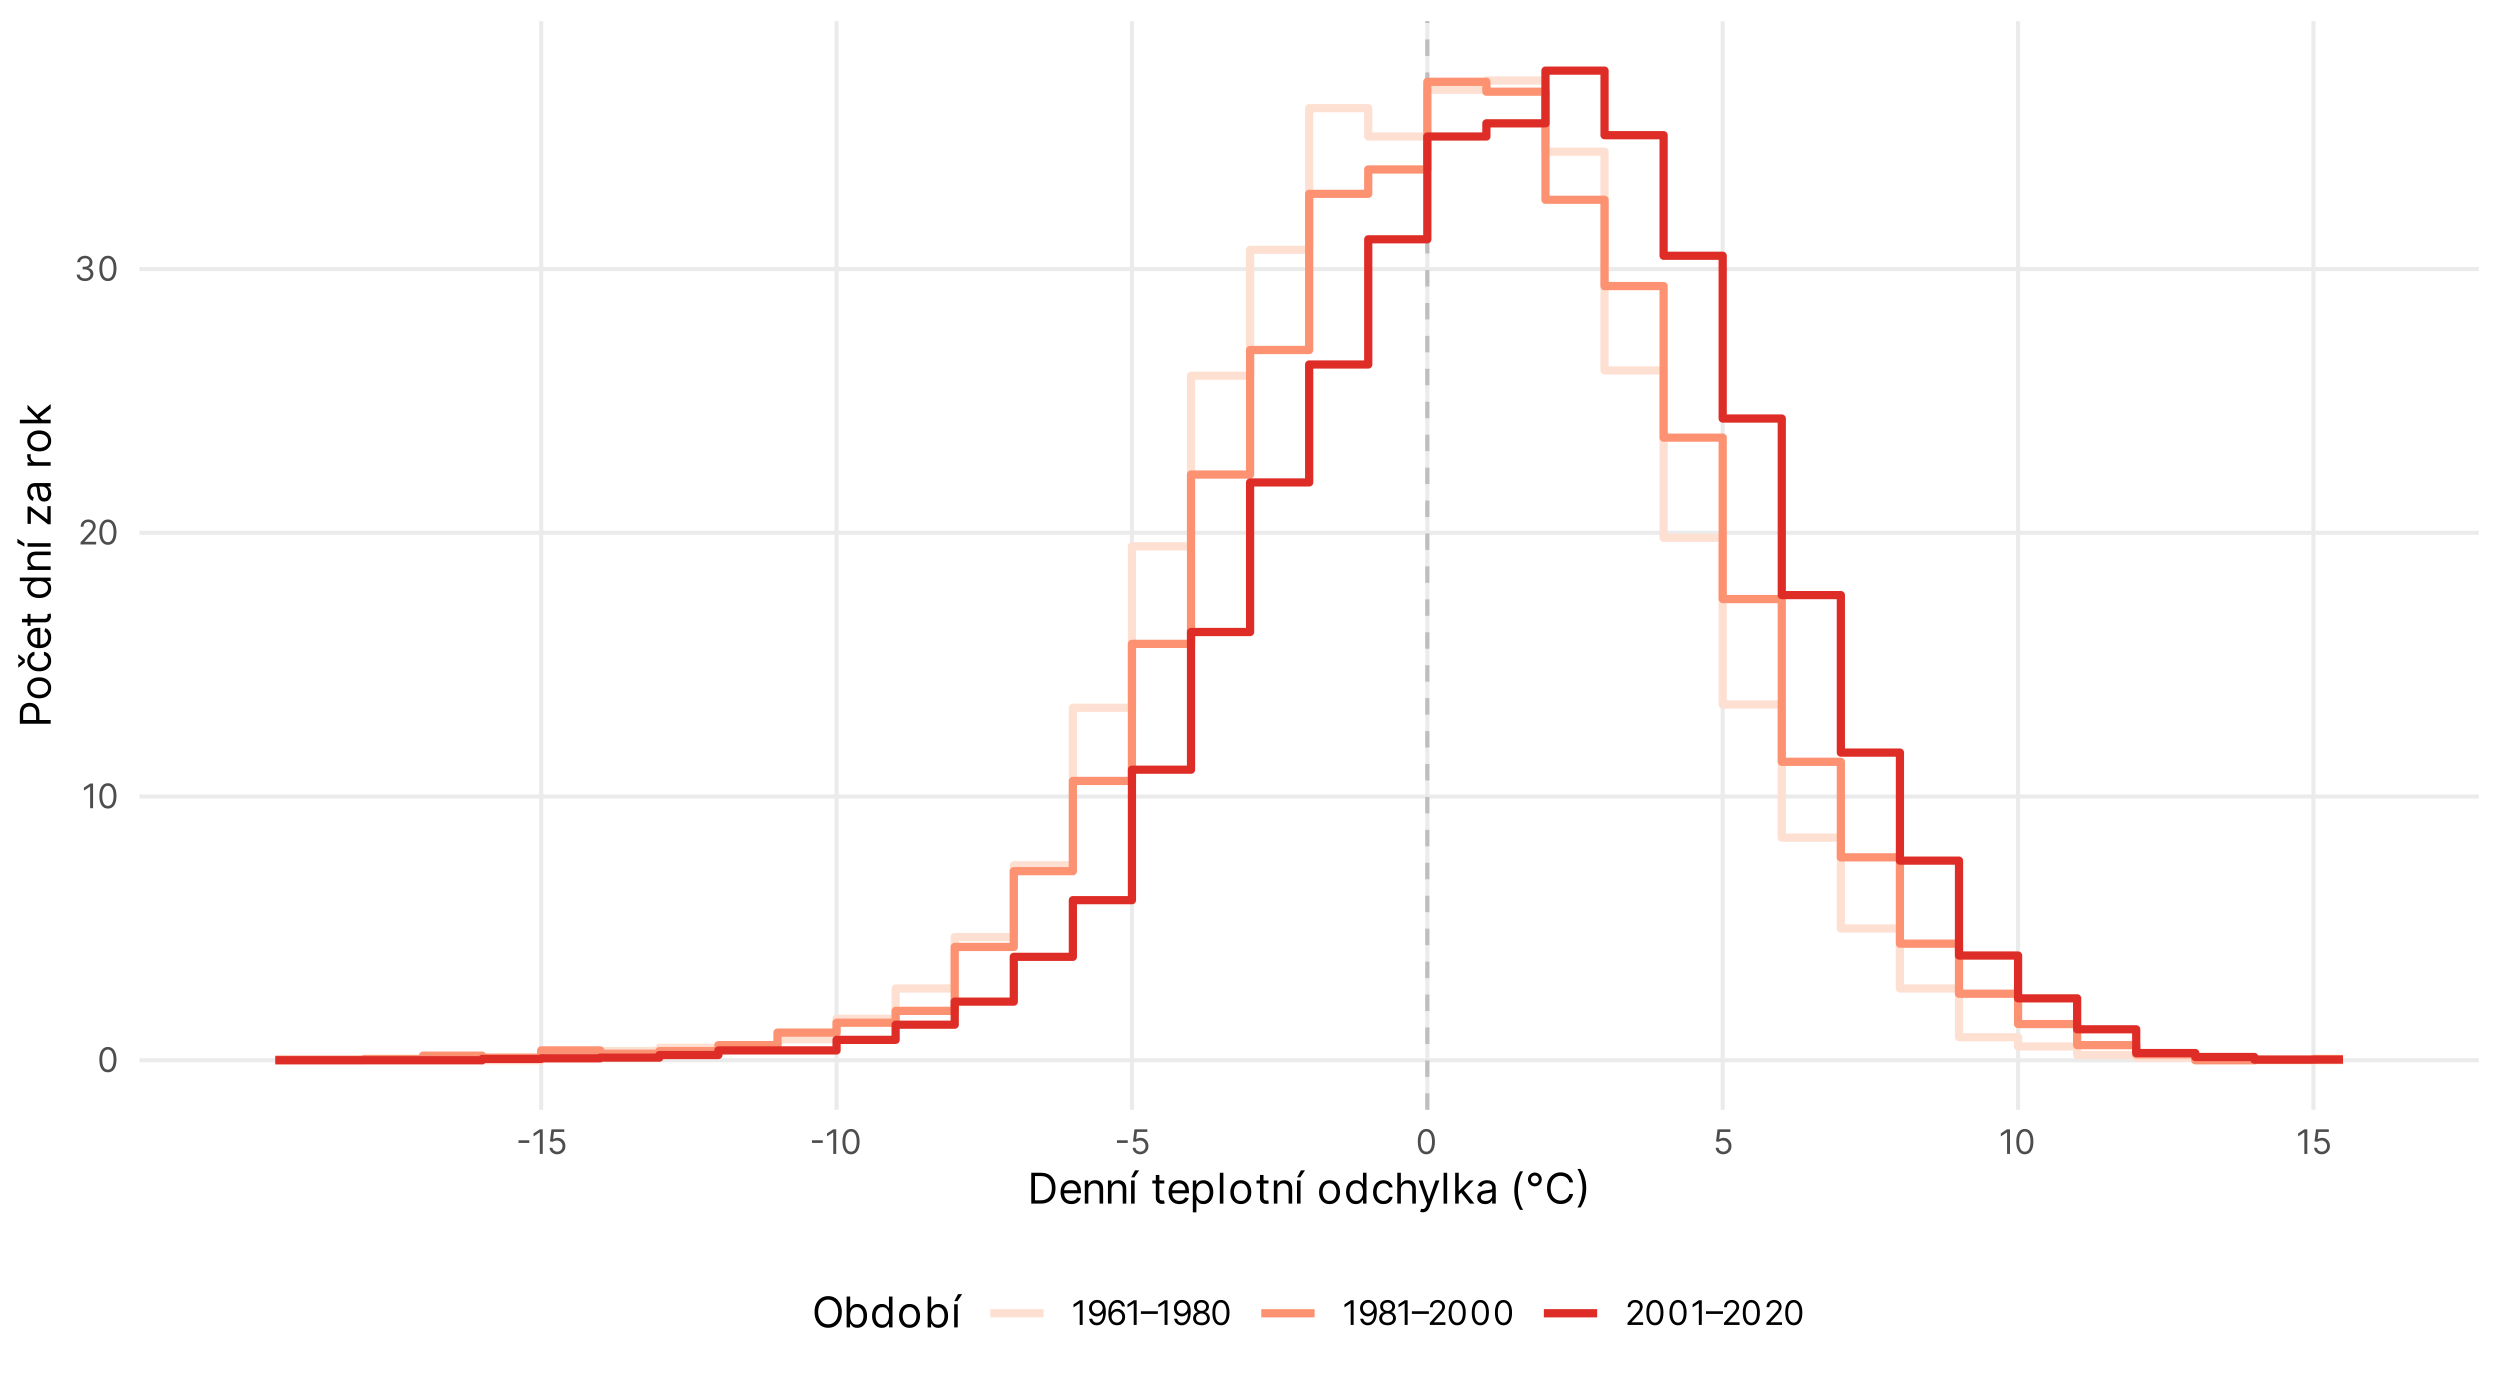<?xml version="1.0" encoding="UTF-8"?>
<svg xmlns="http://www.w3.org/2000/svg" xmlns:xlink="http://www.w3.org/1999/xlink" width="648" height="360" viewBox="0 0 648 360">
<defs>
<g>
<g id="glyph-0-0">
<path d="M 0.781 2 L 0.781 0.406 L 7.969 0.406 L 7.969 2 Z M 0.781 -0.203 L 0.781 -1.797 L 7.969 -1.797 L 7.969 -0.203 Z M 0.781 -2.406 L 0.781 -4 L 7.969 -4 L 7.969 -2.406 Z M 0.781 -4.594 L 0.781 -6.203 L 7.969 -6.203 L 7.969 -4.594 Z M 0.781 -6.797 L 0.781 -8.391 L 7.969 -8.391 L 7.969 -6.797 Z M 0.781 -6.797 "/>
</g>
<g id="glyph-0-1">
<path d="M 2.75 0.094 C 2.039 0.094 1.492 -0.191 1.109 -0.766 C 0.723 -1.336 0.531 -2.148 0.531 -3.203 C 0.531 -4.234 0.723 -5.035 1.109 -5.609 C 1.504 -6.191 2.051 -6.484 2.75 -6.484 C 3.445 -6.484 3.988 -6.191 4.375 -5.609 C 4.77 -5.035 4.969 -4.234 4.969 -3.203 C 4.969 -2.148 4.773 -1.336 4.391 -0.766 C 4.004 -0.191 3.457 0.094 2.75 0.094 Z M 2.75 -0.594 C 3.219 -0.594 3.578 -0.816 3.828 -1.266 C 4.086 -1.723 4.219 -2.367 4.219 -3.203 C 4.219 -4.035 4.086 -4.676 3.828 -5.125 C 3.566 -5.582 3.207 -5.812 2.75 -5.812 C 2.289 -5.812 1.93 -5.582 1.672 -5.125 C 1.41 -4.676 1.281 -4.035 1.281 -3.203 C 1.281 -2.367 1.406 -1.723 1.656 -1.266 C 1.914 -0.816 2.281 -0.594 2.75 -0.594 Z M 2.75 -0.594 "/>
</g>
<g id="glyph-0-2">
<path d="M 2.906 -6.391 L 2.906 0 L 2.141 0 L 2.141 -5.578 L 2.094 -5.578 L 0.531 -4.547 L 0.531 -5.328 L 2.141 -6.391 Z M 2.906 -6.391 "/>
</g>
<g id="glyph-0-3">
<path d="M 0.656 0 L 0.656 -0.562 L 2.781 -2.875 C 3.02 -3.145 3.219 -3.379 3.375 -3.578 C 3.539 -3.785 3.66 -3.977 3.734 -4.156 C 3.816 -4.332 3.859 -4.52 3.859 -4.719 C 3.859 -5.051 3.738 -5.316 3.5 -5.516 C 3.27 -5.711 2.984 -5.812 2.641 -5.812 C 2.266 -5.812 1.969 -5.695 1.75 -5.469 C 1.531 -5.25 1.422 -4.957 1.422 -4.594 L 0.688 -4.594 C 0.688 -4.969 0.77 -5.297 0.938 -5.578 C 1.113 -5.867 1.352 -6.094 1.656 -6.25 C 1.957 -6.406 2.289 -6.484 2.656 -6.484 C 3.031 -6.484 3.363 -6.406 3.656 -6.25 C 3.945 -6.094 4.176 -5.879 4.344 -5.609 C 4.508 -5.336 4.594 -5.039 4.594 -4.719 C 4.594 -4.477 4.547 -4.242 4.453 -4.016 C 4.367 -3.797 4.223 -3.547 4.016 -3.266 C 3.816 -2.992 3.531 -2.664 3.156 -2.281 L 1.719 -0.734 L 1.719 -0.688 L 4.703 -0.688 L 4.703 0 Z M 0.656 0 "/>
</g>
<g id="glyph-0-4">
<path d="M 2.828 0.094 C 2.41 0.094 2.039 0.02 1.719 -0.125 C 1.395 -0.27 1.141 -0.469 0.953 -0.719 C 0.766 -0.969 0.664 -1.258 0.656 -1.594 L 1.438 -1.594 C 1.457 -1.289 1.598 -1.047 1.859 -0.859 C 2.117 -0.68 2.438 -0.594 2.812 -0.594 C 3.219 -0.594 3.551 -0.695 3.812 -0.906 C 4.082 -1.125 4.219 -1.398 4.219 -1.734 C 4.219 -2.086 4.086 -2.375 3.828 -2.594 C 3.566 -2.82 3.195 -2.938 2.719 -2.938 L 2.203 -2.938 L 2.203 -3.625 L 2.719 -3.625 C 3.094 -3.625 3.398 -3.723 3.641 -3.922 C 3.879 -4.129 4 -4.398 4 -4.734 C 4 -5.055 3.895 -5.316 3.688 -5.516 C 3.477 -5.711 3.195 -5.812 2.844 -5.812 C 2.613 -5.812 2.398 -5.77 2.203 -5.688 C 2.016 -5.602 1.859 -5.484 1.734 -5.328 C 1.609 -5.18 1.539 -5.004 1.531 -4.797 L 0.781 -4.797 C 0.801 -5.129 0.906 -5.422 1.094 -5.672 C 1.281 -5.93 1.523 -6.129 1.828 -6.266 C 2.141 -6.41 2.477 -6.484 2.844 -6.484 C 3.238 -6.484 3.578 -6.398 3.859 -6.234 C 4.148 -6.078 4.367 -5.867 4.516 -5.609 C 4.672 -5.348 4.75 -5.07 4.75 -4.781 C 4.75 -4.414 4.656 -4.102 4.469 -3.844 C 4.281 -3.594 4.023 -3.422 3.703 -3.328 L 3.703 -3.281 C 4.109 -3.207 4.422 -3.031 4.641 -2.75 C 4.867 -2.477 4.984 -2.141 4.984 -1.734 C 4.984 -1.391 4.891 -1.078 4.703 -0.797 C 4.516 -0.523 4.258 -0.305 3.938 -0.141 C 3.613 0.016 3.242 0.094 2.828 0.094 Z M 2.828 0.094 "/>
</g>
<g id="glyph-0-5">
<path d="M 3.422 -3.547 L 3.422 -2.859 L 0.625 -2.859 L 0.625 -3.547 Z M 3.422 -3.547 "/>
</g>
<g id="glyph-0-6">
<path d="M 2.656 0.094 C 2.289 0.094 1.961 0.02 1.672 -0.125 C 1.379 -0.27 1.145 -0.469 0.969 -0.719 C 0.789 -0.977 0.691 -1.27 0.672 -1.594 L 1.422 -1.594 C 1.453 -1.312 1.582 -1.07 1.812 -0.875 C 2.051 -0.688 2.332 -0.594 2.656 -0.594 C 2.926 -0.594 3.16 -0.656 3.359 -0.781 C 3.566 -0.906 3.727 -1.07 3.844 -1.281 C 3.969 -1.5 4.031 -1.75 4.031 -2.031 C 4.031 -2.301 3.969 -2.547 3.844 -2.766 C 3.719 -2.992 3.547 -3.172 3.328 -3.297 C 3.117 -3.422 2.879 -3.484 2.609 -3.484 C 2.41 -3.484 2.207 -3.453 2 -3.391 C 1.801 -3.336 1.633 -3.258 1.5 -3.156 L 0.781 -3.25 L 1.156 -6.391 L 4.484 -6.391 L 4.484 -5.703 L 1.812 -5.703 L 1.594 -3.828 L 1.625 -3.828 C 1.758 -3.93 1.926 -4.016 2.125 -4.078 C 2.32 -4.148 2.523 -4.188 2.734 -4.188 C 3.129 -4.188 3.477 -4.094 3.781 -3.906 C 4.094 -3.719 4.336 -3.461 4.516 -3.141 C 4.691 -2.816 4.781 -2.445 4.781 -2.031 C 4.781 -1.625 4.688 -1.258 4.5 -0.938 C 4.32 -0.625 4.07 -0.375 3.75 -0.188 C 3.426 0 3.062 0.094 2.656 0.094 Z M 2.656 0.094 "/>
</g>
<g id="glyph-0-7">
<path d="M 2.703 -6.484 C 2.961 -6.484 3.223 -6.43 3.484 -6.328 C 3.742 -6.234 3.984 -6.07 4.203 -5.844 C 4.422 -5.625 4.594 -5.316 4.719 -4.922 C 4.852 -4.535 4.922 -4.051 4.922 -3.469 C 4.922 -2.32 4.711 -1.441 4.297 -0.828 C 3.879 -0.211 3.312 0.094 2.594 0.094 C 2.062 0.094 1.613 -0.062 1.25 -0.375 C 0.895 -0.695 0.68 -1.109 0.609 -1.609 L 1.375 -1.609 C 1.445 -1.316 1.582 -1.07 1.781 -0.875 C 1.988 -0.688 2.258 -0.594 2.594 -0.594 C 3.094 -0.594 3.484 -0.805 3.766 -1.234 C 4.055 -1.672 4.203 -2.285 4.203 -3.078 L 4.156 -3.078 C 3.977 -2.816 3.754 -2.609 3.484 -2.453 C 3.211 -2.297 2.91 -2.219 2.578 -2.219 C 2.211 -2.219 1.875 -2.305 1.562 -2.484 C 1.258 -2.672 1.016 -2.926 0.828 -3.25 C 0.648 -3.57 0.562 -3.938 0.562 -4.344 C 0.562 -4.738 0.648 -5.098 0.828 -5.422 C 1.004 -5.742 1.25 -6.004 1.562 -6.203 C 1.883 -6.398 2.266 -6.492 2.703 -6.484 Z M 2.703 -5.797 C 2.441 -5.797 2.203 -5.727 1.984 -5.594 C 1.773 -5.469 1.609 -5.297 1.484 -5.078 C 1.367 -4.859 1.312 -4.613 1.312 -4.344 C 1.312 -4.082 1.367 -3.844 1.484 -3.625 C 1.609 -3.406 1.77 -3.227 1.969 -3.094 C 2.176 -2.969 2.41 -2.906 2.672 -2.906 C 2.93 -2.906 3.164 -2.973 3.375 -3.109 C 3.594 -3.242 3.766 -3.422 3.891 -3.641 C 4.023 -3.867 4.094 -4.109 4.094 -4.359 C 4.094 -4.609 4.031 -4.844 3.906 -5.062 C 3.789 -5.281 3.625 -5.457 3.406 -5.594 C 3.195 -5.727 2.961 -5.797 2.703 -5.797 Z M 2.703 -5.797 "/>
</g>
<g id="glyph-0-8">
<path d="M 2.781 0.094 C 2.52 0.082 2.258 0.031 2 -0.062 C 1.738 -0.156 1.5 -0.316 1.281 -0.547 C 1.062 -0.773 0.883 -1.082 0.75 -1.469 C 0.625 -1.863 0.562 -2.359 0.562 -2.953 C 0.562 -4.078 0.77 -4.945 1.188 -5.562 C 1.602 -6.176 2.172 -6.484 2.891 -6.484 C 3.242 -6.484 3.562 -6.41 3.844 -6.266 C 4.125 -6.129 4.352 -5.93 4.531 -5.672 C 4.707 -5.422 4.82 -5.129 4.875 -4.797 L 4.109 -4.797 C 4.035 -5.086 3.895 -5.328 3.688 -5.516 C 3.488 -5.703 3.223 -5.797 2.891 -5.797 C 2.391 -5.797 2 -5.578 1.719 -5.141 C 1.438 -4.711 1.289 -4.113 1.281 -3.344 L 1.344 -3.344 C 1.508 -3.602 1.727 -3.805 2 -3.953 C 2.281 -4.109 2.582 -4.188 2.906 -4.188 C 3.281 -4.188 3.617 -4.094 3.922 -3.906 C 4.223 -3.727 4.461 -3.477 4.641 -3.156 C 4.828 -2.844 4.922 -2.477 4.922 -2.062 C 4.922 -1.664 4.832 -1.301 4.656 -0.969 C 4.477 -0.645 4.227 -0.383 3.906 -0.188 C 3.594 0 3.219 0.094 2.781 0.094 Z M 2.781 -0.594 C 3.051 -0.594 3.289 -0.66 3.5 -0.797 C 3.707 -0.93 3.867 -1.109 3.984 -1.328 C 4.109 -1.547 4.172 -1.789 4.172 -2.062 C 4.172 -2.32 4.113 -2.562 4 -2.781 C 3.883 -3 3.723 -3.172 3.516 -3.297 C 3.305 -3.43 3.07 -3.5 2.812 -3.5 C 2.551 -3.5 2.312 -3.43 2.094 -3.297 C 1.883 -3.16 1.719 -2.984 1.594 -2.766 C 1.469 -2.547 1.406 -2.305 1.406 -2.047 C 1.406 -1.797 1.461 -1.555 1.578 -1.328 C 1.703 -1.109 1.867 -0.93 2.078 -0.797 C 2.285 -0.66 2.52 -0.594 2.781 -0.594 Z M 2.781 -0.594 "/>
</g>
<g id="glyph-0-9">
<path d="M 4.406 -3.547 L 4.406 -2.859 L 0 -2.859 L 0 -3.547 Z M 4.406 -3.547 "/>
</g>
<g id="glyph-0-10">
<path d="M 2.719 0.094 C 2.281 0.094 1.895 0.016 1.562 -0.141 C 1.238 -0.297 0.984 -0.508 0.797 -0.781 C 0.617 -1.051 0.531 -1.359 0.531 -1.703 C 0.531 -1.973 0.582 -2.223 0.688 -2.453 C 0.801 -2.68 0.953 -2.875 1.141 -3.031 C 1.328 -3.188 1.539 -3.285 1.781 -3.328 L 1.781 -3.359 C 1.469 -3.441 1.219 -3.613 1.031 -3.875 C 0.852 -4.145 0.77 -4.445 0.781 -4.781 C 0.77 -5.102 0.848 -5.395 1.016 -5.656 C 1.18 -5.914 1.41 -6.117 1.703 -6.266 C 2.004 -6.41 2.344 -6.484 2.719 -6.484 C 3.082 -6.484 3.41 -6.41 3.703 -6.266 C 3.992 -6.117 4.223 -5.914 4.391 -5.656 C 4.555 -5.395 4.645 -5.102 4.656 -4.781 C 4.645 -4.445 4.547 -4.145 4.359 -3.875 C 4.18 -3.613 3.945 -3.441 3.656 -3.359 L 3.656 -3.328 C 3.883 -3.285 4.086 -3.188 4.266 -3.031 C 4.453 -2.875 4.598 -2.68 4.703 -2.453 C 4.816 -2.223 4.879 -1.973 4.891 -1.703 C 4.879 -1.359 4.781 -1.051 4.594 -0.781 C 4.414 -0.508 4.164 -0.297 3.844 -0.141 C 3.52 0.016 3.145 0.094 2.719 0.094 Z M 2.719 -0.594 C 3.145 -0.594 3.484 -0.695 3.734 -0.906 C 3.992 -1.113 4.125 -1.391 4.125 -1.734 C 4.125 -1.973 4.062 -2.188 3.938 -2.375 C 3.812 -2.562 3.645 -2.707 3.438 -2.812 C 3.227 -2.914 2.988 -2.969 2.719 -2.969 C 2.438 -2.969 2.188 -2.914 1.969 -2.812 C 1.758 -2.707 1.594 -2.562 1.469 -2.375 C 1.352 -2.188 1.297 -1.973 1.297 -1.734 C 1.297 -1.391 1.422 -1.113 1.672 -0.906 C 1.922 -0.695 2.27 -0.594 2.719 -0.594 Z M 2.719 -3.641 C 3.062 -3.641 3.344 -3.738 3.562 -3.938 C 3.781 -4.133 3.895 -4.398 3.906 -4.734 C 3.895 -5.055 3.781 -5.316 3.562 -5.516 C 3.352 -5.711 3.07 -5.812 2.719 -5.812 C 2.352 -5.812 2.062 -5.711 1.844 -5.516 C 1.625 -5.316 1.52 -5.055 1.531 -4.734 C 1.52 -4.398 1.625 -4.133 1.844 -3.938 C 2.07 -3.738 2.363 -3.641 2.719 -3.641 Z M 2.719 -3.641 "/>
</g>
<g id="glyph-1-0">
<path d="M 0.969 2.5 L 0.969 0.5 L 9.969 0.5 L 9.969 2.5 Z M 0.969 -0.25 L 0.969 -2.25 L 9.969 -2.25 L 9.969 -0.25 Z M 0.969 -3 L 0.969 -5 L 9.969 -5 L 9.969 -3 Z M 0.969 -5.75 L 0.969 -7.75 L 9.969 -7.75 L 9.969 -5.75 Z M 0.969 -8.5 L 0.969 -10.5 L 9.969 -10.5 L 9.969 -8.5 Z M 0.969 -8.5 "/>
</g>
<g id="glyph-1-1">
<path d="M 3.438 0 L 0.969 0 L 0.969 -8 L 3.547 -8 C 4.328 -8 4.992 -7.836 5.547 -7.516 C 6.098 -7.203 6.52 -6.75 6.812 -6.156 C 7.102 -5.562 7.25 -4.848 7.25 -4.016 C 7.25 -3.18 7.098 -2.461 6.797 -1.859 C 6.504 -1.266 6.07 -0.805 5.5 -0.484 C 4.938 -0.16 4.25 0 3.438 0 Z M 1.938 -0.859 L 3.375 -0.859 C 4.363 -0.859 5.098 -1.141 5.578 -1.703 C 6.066 -2.266 6.312 -3.035 6.312 -4.016 C 6.312 -4.984 6.07 -5.742 5.594 -6.297 C 5.125 -6.859 4.422 -7.141 3.484 -7.141 L 1.938 -7.141 Z M 1.938 -0.859 "/>
</g>
<g id="glyph-1-2">
<path d="M 3.359 0.125 C 2.785 0.125 2.285 0 1.859 -0.25 C 1.441 -0.508 1.117 -0.867 0.891 -1.328 C 0.672 -1.797 0.562 -2.336 0.562 -2.953 C 0.562 -3.566 0.672 -4.109 0.891 -4.578 C 1.117 -5.047 1.438 -5.41 1.844 -5.672 C 2.25 -5.941 2.723 -6.078 3.266 -6.078 C 3.578 -6.078 3.883 -6.023 4.188 -5.922 C 4.5 -5.816 4.781 -5.645 5.031 -5.406 C 5.281 -5.176 5.477 -4.867 5.625 -4.484 C 5.77 -4.109 5.844 -3.641 5.844 -3.078 L 5.844 -2.688 L 1.484 -2.688 C 1.504 -2.051 1.688 -1.562 2.031 -1.219 C 2.375 -0.875 2.816 -0.703 3.359 -0.703 C 3.723 -0.703 4.035 -0.781 4.297 -0.938 C 4.555 -1.094 4.742 -1.328 4.859 -1.641 L 5.75 -1.391 C 5.613 -0.941 5.332 -0.578 4.906 -0.297 C 4.488 -0.016 3.973 0.125 3.359 0.125 Z M 1.484 -3.484 L 4.906 -3.484 C 4.906 -3.992 4.754 -4.414 4.453 -4.75 C 4.16 -5.082 3.766 -5.25 3.266 -5.25 C 2.91 -5.25 2.602 -5.164 2.344 -5 C 2.094 -4.844 1.891 -4.629 1.734 -4.359 C 1.586 -4.086 1.504 -3.797 1.484 -3.484 Z M 1.484 -3.484 "/>
</g>
<g id="glyph-1-3">
<path d="M 1.766 -3.609 L 1.766 0 L 0.844 0 L 0.844 -6 L 1.734 -6 L 1.734 -5.062 L 1.812 -5.062 C 1.957 -5.363 2.172 -5.609 2.453 -5.797 C 2.742 -5.984 3.113 -6.078 3.562 -6.078 C 4.164 -6.078 4.656 -5.891 5.031 -5.516 C 5.406 -5.148 5.594 -4.582 5.594 -3.812 L 5.594 0 L 4.672 0 L 4.672 -3.75 C 4.672 -4.219 4.547 -4.582 4.297 -4.844 C 4.055 -5.113 3.723 -5.25 3.297 -5.25 C 2.859 -5.25 2.492 -5.102 2.203 -4.812 C 1.91 -4.531 1.766 -4.129 1.766 -3.609 Z M 1.766 -3.609 "/>
</g>
<g id="glyph-1-4">
<path d="M 0.844 0 L 0.844 -6 L 1.766 -6 L 1.766 0 Z M 0.891 -6.812 L 1.844 -8.625 L 2.922 -8.625 L 1.703 -6.812 Z M 0.891 -6.812 "/>
</g>
<g id="glyph-1-5">
</g>
<g id="glyph-1-6">
<path d="M 3.453 -6 L 3.453 -5.219 L 2.172 -5.219 L 2.172 -1.719 C 2.172 -1.457 2.207 -1.258 2.281 -1.125 C 2.363 -1 2.461 -0.914 2.578 -0.875 C 2.703 -0.832 2.832 -0.812 2.969 -0.812 C 3.07 -0.812 3.156 -0.816 3.219 -0.828 C 3.281 -0.836 3.332 -0.848 3.375 -0.859 L 3.562 -0.031 C 3.5 -0.008 3.41 0.008 3.297 0.031 C 3.191 0.062 3.051 0.078 2.875 0.078 C 2.613 0.078 2.359 0.02 2.109 -0.094 C 1.859 -0.207 1.648 -0.379 1.484 -0.609 C 1.328 -0.836 1.25 -1.125 1.25 -1.469 L 1.25 -5.219 L 0.344 -5.219 L 0.344 -6 L 1.25 -6 L 1.25 -7.438 L 2.172 -7.438 L 2.172 -6 Z M 3.453 -6 "/>
</g>
<g id="glyph-1-7">
<path d="M 0.844 2.25 L 0.844 -6 L 1.734 -6 L 1.734 -5.047 L 1.844 -5.047 C 1.914 -5.148 2.008 -5.281 2.125 -5.438 C 2.25 -5.602 2.426 -5.75 2.656 -5.875 C 2.883 -6.008 3.191 -6.078 3.578 -6.078 C 4.086 -6.078 4.535 -5.953 4.922 -5.703 C 5.305 -5.453 5.602 -5.094 5.812 -4.625 C 6.031 -4.164 6.141 -3.617 6.141 -2.984 C 6.141 -2.348 6.031 -1.797 5.812 -1.328 C 5.602 -0.867 5.305 -0.508 4.922 -0.25 C 4.535 0 4.094 0.125 3.594 0.125 C 3.207 0.125 2.898 0.062 2.672 -0.062 C 2.441 -0.195 2.266 -0.348 2.141 -0.516 C 2.016 -0.68 1.914 -0.816 1.844 -0.922 L 1.766 -0.922 L 1.766 2.25 Z M 1.75 -3 C 1.75 -2.32 1.895 -1.77 2.188 -1.344 C 2.488 -0.914 2.914 -0.703 3.469 -0.703 C 3.852 -0.703 4.176 -0.801 4.438 -1 C 4.695 -1.207 4.891 -1.484 5.016 -1.828 C 5.148 -2.18 5.219 -2.57 5.219 -3 C 5.219 -3.426 5.148 -3.805 5.016 -4.141 C 4.891 -4.484 4.695 -4.754 4.438 -4.953 C 4.188 -5.148 3.863 -5.25 3.469 -5.25 C 2.906 -5.25 2.477 -5.039 2.188 -4.625 C 1.895 -4.219 1.75 -3.676 1.75 -3 Z M 1.75 -3 "/>
</g>
<g id="glyph-1-8">
<path d="M 1.766 -8 L 1.766 0 L 0.844 0 L 0.844 -8 Z M 1.766 -8 "/>
</g>
<g id="glyph-1-9">
<path d="M 3.281 0.125 C 2.738 0.125 2.266 -0.004 1.859 -0.266 C 1.453 -0.523 1.133 -0.883 0.906 -1.344 C 0.676 -1.812 0.562 -2.352 0.562 -2.969 C 0.562 -3.594 0.676 -4.141 0.906 -4.609 C 1.133 -5.078 1.453 -5.438 1.859 -5.688 C 2.266 -5.945 2.738 -6.078 3.281 -6.078 C 3.82 -6.078 4.297 -5.945 4.703 -5.688 C 5.109 -5.438 5.426 -5.078 5.656 -4.609 C 5.883 -4.141 6 -3.594 6 -2.969 C 6 -2.352 5.883 -1.812 5.656 -1.344 C 5.426 -0.883 5.109 -0.523 4.703 -0.266 C 4.297 -0.004 3.82 0.125 3.281 0.125 Z M 3.281 -0.703 C 3.695 -0.703 4.035 -0.805 4.297 -1.016 C 4.566 -1.234 4.766 -1.516 4.891 -1.859 C 5.016 -2.203 5.078 -2.57 5.078 -2.969 C 5.078 -3.375 5.016 -3.75 4.891 -4.094 C 4.766 -4.438 4.566 -4.711 4.297 -4.922 C 4.035 -5.141 3.695 -5.25 3.281 -5.25 C 2.875 -5.25 2.535 -5.141 2.266 -4.922 C 2.004 -4.711 1.805 -4.438 1.672 -4.094 C 1.547 -3.75 1.484 -3.375 1.484 -2.969 C 1.484 -2.57 1.547 -2.203 1.672 -1.859 C 1.805 -1.516 2.004 -1.234 2.266 -1.016 C 2.535 -0.805 2.875 -0.703 3.281 -0.703 Z M 3.281 -0.703 "/>
</g>
<g id="glyph-1-10">
<path d="M 3.109 0.125 C 2.609 0.125 2.164 0 1.781 -0.25 C 1.406 -0.508 1.109 -0.867 0.891 -1.328 C 0.672 -1.797 0.562 -2.348 0.562 -2.984 C 0.562 -3.617 0.672 -4.164 0.891 -4.625 C 1.109 -5.094 1.41 -5.453 1.797 -5.703 C 2.18 -5.953 2.625 -6.078 3.125 -6.078 C 3.52 -6.078 3.828 -6.008 4.047 -5.875 C 4.273 -5.75 4.453 -5.602 4.578 -5.438 C 4.703 -5.281 4.797 -5.148 4.859 -5.047 L 4.938 -5.047 L 4.938 -8 L 5.859 -8 L 5.859 0 L 4.969 0 L 4.969 -0.922 L 4.859 -0.922 C 4.797 -0.816 4.703 -0.68 4.578 -0.516 C 4.453 -0.348 4.27 -0.195 4.031 -0.062 C 3.801 0.062 3.492 0.125 3.109 0.125 Z M 3.234 -0.703 C 3.785 -0.703 4.207 -0.914 4.5 -1.344 C 4.801 -1.77 4.953 -2.32 4.953 -3 C 4.953 -3.676 4.805 -4.219 4.516 -4.625 C 4.223 -5.039 3.797 -5.25 3.234 -5.25 C 2.848 -5.25 2.523 -5.148 2.266 -4.953 C 2.004 -4.754 1.805 -4.484 1.672 -4.141 C 1.547 -3.805 1.484 -3.426 1.484 -3 C 1.484 -2.57 1.547 -2.18 1.672 -1.828 C 1.805 -1.484 2.004 -1.207 2.266 -1 C 2.523 -0.801 2.848 -0.703 3.234 -0.703 Z M 3.234 -0.703 "/>
</g>
<g id="glyph-1-11">
<path d="M 3.281 0.125 C 2.719 0.125 2.234 -0.004 1.828 -0.266 C 1.422 -0.535 1.109 -0.906 0.891 -1.375 C 0.672 -1.844 0.562 -2.375 0.562 -2.969 C 0.562 -3.582 0.672 -4.117 0.891 -4.578 C 1.117 -5.047 1.438 -5.41 1.844 -5.672 C 2.25 -5.941 2.723 -6.078 3.266 -6.078 C 3.691 -6.078 4.07 -6 4.406 -5.844 C 4.75 -5.688 5.023 -5.469 5.234 -5.188 C 5.453 -4.906 5.586 -4.578 5.641 -4.203 L 4.719 -4.203 C 4.645 -4.473 4.488 -4.711 4.25 -4.922 C 4.008 -5.141 3.688 -5.25 3.281 -5.25 C 2.738 -5.25 2.301 -5.039 1.969 -4.625 C 1.645 -4.219 1.484 -3.676 1.484 -3 C 1.484 -2.301 1.645 -1.742 1.969 -1.328 C 2.301 -0.91 2.738 -0.703 3.281 -0.703 C 3.645 -0.703 3.953 -0.797 4.203 -0.984 C 4.461 -1.172 4.633 -1.426 4.719 -1.75 L 5.641 -1.75 C 5.586 -1.395 5.457 -1.078 5.25 -0.797 C 5.051 -0.516 4.785 -0.289 4.453 -0.125 C 4.117 0.039 3.727 0.125 3.281 0.125 Z M 3.281 0.125 "/>
</g>
<g id="glyph-1-12">
<path d="M 1.766 -3.609 L 1.766 0 L 0.844 0 L 0.844 -8 L 1.766 -8 L 1.766 -5.062 L 1.844 -5.062 C 1.988 -5.375 2.203 -5.617 2.484 -5.797 C 2.766 -5.984 3.141 -6.078 3.609 -6.078 C 4.223 -6.078 4.719 -5.891 5.094 -5.516 C 5.469 -5.148 5.656 -4.582 5.656 -3.812 L 5.656 0 L 4.734 0 L 4.734 -3.75 C 4.734 -4.227 4.609 -4.598 4.359 -4.859 C 4.117 -5.117 3.781 -5.25 3.344 -5.25 C 2.883 -5.25 2.504 -5.102 2.203 -4.812 C 1.91 -4.531 1.766 -4.129 1.766 -3.609 Z M 1.766 -3.609 "/>
</g>
<g id="glyph-1-13">
<path d="M 1.438 2.25 C 1.281 2.25 1.141 2.234 1.016 2.203 C 0.898 2.18 0.816 2.16 0.766 2.141 L 1 1.328 C 1.227 1.391 1.426 1.41 1.594 1.391 C 1.77 1.379 1.922 1.301 2.047 1.156 C 2.18 1.02 2.305 0.801 2.422 0.5 L 2.594 0.031 L 0.375 -6 L 1.375 -6 L 3.031 -1.219 L 3.094 -1.219 L 4.75 -6 L 5.75 -6 L 3.203 0.875 C 2.859 1.789 2.27 2.25 1.438 2.25 Z M 1.438 2.25 "/>
</g>
<g id="glyph-1-14">
<path d="M 0.844 0 L 0.844 -8 L 1.766 -8 L 1.766 -3.328 L 1.875 -3.328 L 4.5 -6 L 5.641 -6 L 3.109 -3.438 L 5.828 0 L 4.656 0 L 2.406 -2.844 L 1.766 -2.25 L 1.766 0 Z M 0.844 0 "/>
</g>
<g id="glyph-1-15">
<path d="M 2.609 0.141 C 2.234 0.141 1.891 0.066 1.578 -0.078 C 1.266 -0.223 1.016 -0.43 0.828 -0.703 C 0.648 -0.984 0.562 -1.316 0.562 -1.703 C 0.562 -2.047 0.629 -2.32 0.766 -2.531 C 0.898 -2.75 1.082 -2.922 1.312 -3.047 C 1.539 -3.172 1.789 -3.266 2.062 -3.328 C 2.332 -3.391 2.609 -3.438 2.891 -3.469 C 3.254 -3.52 3.551 -3.555 3.781 -3.578 C 4.008 -3.598 4.176 -3.641 4.281 -3.703 C 4.383 -3.766 4.438 -3.867 4.438 -4.016 L 4.438 -4.047 C 4.438 -4.43 4.332 -4.727 4.125 -4.938 C 3.914 -5.156 3.598 -5.266 3.172 -5.266 C 2.734 -5.266 2.391 -5.164 2.141 -4.969 C 1.891 -4.781 1.711 -4.578 1.609 -4.359 L 0.734 -4.672 C 0.891 -5.035 1.098 -5.316 1.359 -5.516 C 1.617 -5.723 1.906 -5.867 2.219 -5.953 C 2.531 -6.035 2.836 -6.078 3.141 -6.078 C 3.336 -6.078 3.562 -6.051 3.812 -6 C 4.062 -5.957 4.301 -5.863 4.531 -5.719 C 4.77 -5.582 4.969 -5.375 5.125 -5.094 C 5.281 -4.812 5.359 -4.43 5.359 -3.953 L 5.359 0 L 4.438 0 L 4.438 -0.812 L 4.391 -0.812 C 4.328 -0.688 4.223 -0.547 4.078 -0.391 C 3.93 -0.242 3.738 -0.117 3.5 -0.016 C 3.258 0.086 2.961 0.141 2.609 0.141 Z M 2.75 -0.688 C 3.113 -0.688 3.422 -0.758 3.672 -0.906 C 3.922 -1.051 4.109 -1.234 4.234 -1.453 C 4.367 -1.68 4.438 -1.922 4.438 -2.172 L 4.438 -3.016 C 4.395 -2.973 4.305 -2.93 4.172 -2.891 C 4.047 -2.848 3.895 -2.812 3.719 -2.781 C 3.551 -2.758 3.391 -2.738 3.234 -2.719 C 3.078 -2.695 2.945 -2.68 2.844 -2.672 C 2.602 -2.641 2.379 -2.586 2.172 -2.516 C 1.961 -2.453 1.797 -2.352 1.672 -2.219 C 1.547 -2.082 1.484 -1.895 1.484 -1.656 C 1.484 -1.332 1.602 -1.086 1.844 -0.922 C 2.082 -0.766 2.383 -0.688 2.75 -0.688 Z M 2.75 -0.688 "/>
</g>
<g id="glyph-1-16">
<path d="M 1.172 -3.375 C 1.172 -4.363 1.297 -5.27 1.547 -6.094 C 1.805 -6.914 2.176 -7.676 2.656 -8.375 L 3.469 -8.375 C 3.219 -8.031 2.988 -7.582 2.781 -7.031 C 2.582 -6.488 2.422 -5.898 2.297 -5.266 C 2.18 -4.629 2.125 -4 2.125 -3.375 C 2.125 -2.758 2.18 -2.129 2.297 -1.484 C 2.422 -0.848 2.582 -0.258 2.781 0.281 C 2.988 0.832 3.219 1.281 3.469 1.625 L 2.656 1.625 C 2.176 0.926 1.805 0.164 1.547 -0.656 C 1.297 -1.488 1.172 -2.395 1.172 -3.375 Z M 1.172 -3.375 "/>
</g>
<g id="glyph-1-17">
<path d="M 2.5 -4.469 C 2.164 -4.469 1.863 -4.547 1.594 -4.703 C 1.32 -4.867 1.102 -5.086 0.938 -5.359 C 0.781 -5.629 0.703 -5.93 0.703 -6.266 C 0.703 -6.598 0.781 -6.898 0.938 -7.172 C 1.102 -7.441 1.32 -7.656 1.594 -7.812 C 1.863 -7.977 2.164 -8.062 2.5 -8.062 C 2.832 -8.062 3.133 -7.977 3.406 -7.812 C 3.676 -7.656 3.891 -7.441 4.047 -7.172 C 4.211 -6.898 4.297 -6.598 4.297 -6.266 C 4.297 -5.93 4.211 -5.629 4.047 -5.359 C 3.891 -5.086 3.676 -4.867 3.406 -4.703 C 3.133 -4.547 2.832 -4.469 2.5 -4.469 Z M 2.5 -5.25 C 2.781 -5.25 3.02 -5.348 3.219 -5.547 C 3.414 -5.742 3.516 -5.984 3.516 -6.266 C 3.516 -6.547 3.414 -6.785 3.219 -6.984 C 3.02 -7.18 2.781 -7.281 2.5 -7.281 C 2.219 -7.281 1.977 -7.18 1.781 -6.984 C 1.582 -6.785 1.484 -6.547 1.484 -6.266 C 1.484 -5.984 1.582 -5.742 1.781 -5.547 C 1.977 -5.348 2.219 -5.25 2.5 -5.25 Z M 2.5 -5.25 "/>
</g>
<g id="glyph-1-18">
<path d="M 7.406 -5.5 L 6.438 -5.5 C 6.363 -5.875 6.211 -6.188 5.984 -6.438 C 5.766 -6.688 5.5 -6.875 5.188 -7 C 4.875 -7.133 4.539 -7.203 4.188 -7.203 C 3.707 -7.203 3.27 -7.078 2.875 -6.828 C 2.477 -6.586 2.164 -6.227 1.938 -5.75 C 1.707 -5.281 1.594 -4.695 1.594 -4 C 1.594 -3.312 1.707 -2.727 1.938 -2.25 C 2.164 -1.77 2.477 -1.406 2.875 -1.156 C 3.27 -0.914 3.707 -0.797 4.188 -0.797 C 4.539 -0.797 4.875 -0.859 5.188 -0.984 C 5.5 -1.117 5.766 -1.312 5.984 -1.562 C 6.211 -1.82 6.363 -2.133 6.438 -2.5 L 7.406 -2.5 C 7.312 -1.957 7.109 -1.488 6.797 -1.094 C 6.492 -0.707 6.117 -0.41 5.672 -0.203 C 5.223 0.004 4.727 0.109 4.188 0.109 C 3.508 0.109 2.906 -0.055 2.375 -0.391 C 1.844 -0.723 1.422 -1.195 1.109 -1.812 C 0.805 -2.426 0.656 -3.156 0.656 -4 C 0.656 -4.844 0.805 -5.57 1.109 -6.188 C 1.422 -6.801 1.844 -7.273 2.375 -7.609 C 2.906 -7.941 3.508 -8.109 4.188 -8.109 C 4.727 -8.109 5.223 -8.004 5.672 -7.797 C 6.117 -7.586 6.492 -7.289 6.797 -6.906 C 7.109 -6.52 7.312 -6.051 7.406 -5.5 Z M 7.406 -5.5 "/>
</g>
<g id="glyph-1-19">
<path d="M 2.812 -4 C 2.812 -3.02 2.68 -2.113 2.422 -1.281 C 2.172 -0.457 1.805 0.301 1.328 1 L 0.516 1 C 0.766 0.656 0.988 0.211 1.188 -0.328 C 1.395 -0.879 1.555 -1.473 1.672 -2.109 C 1.797 -2.754 1.859 -3.383 1.859 -4 C 1.859 -4.625 1.797 -5.254 1.672 -5.891 C 1.555 -6.523 1.395 -7.113 1.188 -7.656 C 0.988 -8.207 0.766 -8.656 0.516 -9 L 1.328 -9 C 1.805 -8.301 2.172 -7.539 2.422 -6.719 C 2.68 -5.895 2.812 -4.988 2.812 -4 Z M 2.812 -4 "/>
</g>
<g id="glyph-1-20">
<path d="M 7.719 -4 C 7.719 -3.156 7.566 -2.426 7.266 -1.812 C 6.961 -1.195 6.547 -0.723 6.016 -0.391 C 5.484 -0.055 4.875 0.109 4.188 0.109 C 3.508 0.109 2.906 -0.055 2.375 -0.391 C 1.844 -0.723 1.422 -1.195 1.109 -1.812 C 0.805 -2.426 0.656 -3.156 0.656 -4 C 0.656 -4.844 0.805 -5.57 1.109 -6.188 C 1.422 -6.801 1.844 -7.273 2.375 -7.609 C 2.906 -7.941 3.508 -8.109 4.188 -8.109 C 4.875 -8.109 5.484 -7.941 6.016 -7.609 C 6.547 -7.273 6.961 -6.801 7.266 -6.188 C 7.566 -5.57 7.719 -4.844 7.719 -4 Z M 6.781 -4 C 6.781 -4.695 6.664 -5.281 6.438 -5.75 C 6.207 -6.227 5.895 -6.586 5.5 -6.828 C 5.113 -7.078 4.676 -7.203 4.188 -7.203 C 3.707 -7.203 3.27 -7.078 2.875 -6.828 C 2.477 -6.586 2.164 -6.227 1.938 -5.75 C 1.707 -5.281 1.594 -4.695 1.594 -4 C 1.594 -3.312 1.707 -2.727 1.938 -2.25 C 2.164 -1.77 2.477 -1.406 2.875 -1.156 C 3.27 -0.914 3.707 -0.797 4.188 -0.797 C 4.676 -0.797 5.113 -0.914 5.5 -1.156 C 5.895 -1.406 6.207 -1.77 6.438 -2.25 C 6.664 -2.727 6.781 -3.312 6.781 -4 Z M 6.781 -4 "/>
</g>
<g id="glyph-1-21">
<path d="M 0.969 0 L 0.969 -8 L 1.891 -8 L 1.891 -5.047 L 1.969 -5.047 C 2.039 -5.148 2.133 -5.281 2.25 -5.438 C 2.375 -5.602 2.551 -5.75 2.781 -5.875 C 3.008 -6.008 3.316 -6.078 3.703 -6.078 C 4.211 -6.078 4.66 -5.953 5.047 -5.703 C 5.43 -5.453 5.727 -5.094 5.938 -4.625 C 6.156 -4.164 6.266 -3.617 6.266 -2.984 C 6.266 -2.348 6.156 -1.797 5.938 -1.328 C 5.727 -0.867 5.43 -0.508 5.047 -0.25 C 4.66 0 4.219 0.125 3.719 0.125 C 3.332 0.125 3.023 0.062 2.797 -0.062 C 2.566 -0.195 2.391 -0.348 2.266 -0.516 C 2.141 -0.68 2.039 -0.816 1.969 -0.922 L 1.859 -0.922 L 1.859 0 Z M 1.875 -3 C 1.875 -2.32 2.02 -1.77 2.312 -1.344 C 2.613 -0.914 3.039 -0.703 3.594 -0.703 C 3.977 -0.703 4.301 -0.801 4.562 -1 C 4.82 -1.207 5.016 -1.484 5.141 -1.828 C 5.273 -2.18 5.344 -2.57 5.344 -3 C 5.344 -3.426 5.273 -3.805 5.141 -4.141 C 5.016 -4.484 4.82 -4.754 4.562 -4.953 C 4.312 -5.148 3.988 -5.25 3.594 -5.25 C 3.031 -5.25 2.602 -5.039 2.312 -4.625 C 2.02 -4.219 1.875 -3.676 1.875 -3 Z M 1.875 -3 "/>
</g>
<g id="glyph-2-0">
<path d="M 2.5 -0.969 L 0.5 -0.969 L 0.5 -9.969 L 2.5 -9.969 Z M -0.25 -0.969 L -2.25 -0.969 L -2.25 -9.969 L -0.25 -9.969 Z M -3 -0.969 L -5 -0.969 L -5 -9.969 L -3 -9.969 Z M -5.75 -0.969 L -7.75 -0.969 L -7.75 -9.969 L -5.75 -9.969 Z M -8.5 -0.969 L -10.5 -0.969 L -10.5 -9.969 L -8.5 -9.969 Z M -8.5 -0.969 "/>
</g>
<g id="glyph-2-1">
<path d="M 0 -0.969 L -8 -0.969 L -8 -3.672 C -8 -4.297 -7.883 -4.805 -7.656 -5.203 C -7.438 -5.609 -7.133 -5.906 -6.75 -6.094 C -6.363 -6.289 -5.938 -6.391 -5.469 -6.391 C -5 -6.391 -4.57 -6.289 -4.188 -6.094 C -3.801 -5.906 -3.492 -5.613 -3.266 -5.219 C -3.035 -4.82 -2.922 -4.312 -2.922 -3.688 L -2.922 -1.938 L 0 -1.938 Z M -3.781 -1.938 L -3.781 -3.656 C -3.781 -4.301 -3.941 -4.758 -4.266 -5.031 C -4.586 -5.301 -4.988 -5.438 -5.469 -5.438 C -5.945 -5.438 -6.344 -5.301 -6.656 -5.031 C -6.977 -4.758 -7.141 -4.297 -7.141 -3.641 L -7.141 -1.938 Z M -3.781 -1.938 "/>
</g>
<g id="glyph-2-2">
<path d="M 0.125 -3.281 C 0.125 -2.738 -0.004 -2.266 -0.266 -1.859 C -0.523 -1.453 -0.883 -1.133 -1.344 -0.906 C -1.812 -0.676 -2.352 -0.562 -2.969 -0.562 C -3.594 -0.562 -4.141 -0.676 -4.609 -0.906 C -5.078 -1.133 -5.438 -1.453 -5.688 -1.859 C -5.945 -2.266 -6.078 -2.738 -6.078 -3.281 C -6.078 -3.82 -5.945 -4.297 -5.688 -4.703 C -5.438 -5.109 -5.078 -5.426 -4.609 -5.656 C -4.141 -5.883 -3.594 -6 -2.969 -6 C -2.352 -6 -1.812 -5.883 -1.344 -5.656 C -0.883 -5.426 -0.523 -5.109 -0.266 -4.703 C -0.004 -4.297 0.125 -3.82 0.125 -3.281 Z M -0.703 -3.281 C -0.703 -3.695 -0.805 -4.035 -1.016 -4.297 C -1.234 -4.566 -1.516 -4.766 -1.859 -4.891 C -2.203 -5.016 -2.57 -5.078 -2.969 -5.078 C -3.375 -5.078 -3.75 -5.016 -4.094 -4.891 C -4.438 -4.766 -4.711 -4.566 -4.922 -4.297 C -5.141 -4.035 -5.25 -3.695 -5.25 -3.281 C -5.25 -2.875 -5.141 -2.535 -4.922 -2.266 C -4.711 -2.004 -4.438 -1.805 -4.094 -1.672 C -3.75 -1.547 -3.375 -1.484 -2.969 -1.484 C -2.57 -1.484 -2.203 -1.547 -1.859 -1.672 C -1.516 -1.805 -1.234 -2.004 -1.016 -2.266 C -0.805 -2.535 -0.703 -2.875 -0.703 -3.281 Z M -0.703 -3.281 "/>
</g>
<g id="glyph-2-3">
<path d="M 0.125 -3.281 C 0.125 -2.719 -0.004 -2.234 -0.266 -1.828 C -0.535 -1.422 -0.906 -1.109 -1.375 -0.891 C -1.844 -0.672 -2.375 -0.562 -2.969 -0.562 C -3.582 -0.562 -4.117 -0.672 -4.578 -0.891 C -5.047 -1.117 -5.41 -1.438 -5.672 -1.844 C -5.941 -2.25 -6.078 -2.723 -6.078 -3.266 C -6.078 -3.691 -6 -4.07 -5.844 -4.406 C -5.688 -4.75 -5.469 -5.023 -5.188 -5.234 C -4.906 -5.453 -4.578 -5.586 -4.203 -5.641 L -4.203 -4.719 C -4.473 -4.645 -4.711 -4.488 -4.922 -4.25 C -5.141 -4.008 -5.25 -3.688 -5.25 -3.281 C -5.25 -2.738 -5.039 -2.301 -4.625 -1.969 C -4.219 -1.645 -3.676 -1.484 -3 -1.484 C -2.301 -1.484 -1.742 -1.645 -1.328 -1.969 C -0.91 -2.301 -0.703 -2.738 -0.703 -3.281 C -0.703 -3.645 -0.797 -3.953 -0.984 -4.203 C -1.172 -4.461 -1.426 -4.633 -1.75 -4.719 L -1.75 -5.641 C -1.395 -5.586 -1.078 -5.457 -0.797 -5.25 C -0.516 -5.051 -0.289 -4.785 -0.125 -4.453 C 0.039 -4.117 0.125 -3.727 0.125 -3.281 Z M -8.406 -2.438 L -7.312 -3.25 L -8.406 -4.062 L -8.406 -4.938 L -8.344 -4.938 L -6.719 -3.672 L -6.719 -2.828 L -8.344 -1.562 L -8.406 -1.562 Z M -8.406 -2.438 "/>
</g>
<g id="glyph-2-4">
<path d="M 0.125 -3.359 C 0.125 -2.785 0 -2.285 -0.25 -1.859 C -0.508 -1.441 -0.867 -1.117 -1.328 -0.891 C -1.797 -0.672 -2.336 -0.562 -2.953 -0.562 C -3.566 -0.562 -4.109 -0.672 -4.578 -0.891 C -5.047 -1.117 -5.41 -1.438 -5.672 -1.844 C -5.941 -2.25 -6.078 -2.723 -6.078 -3.266 C -6.078 -3.578 -6.023 -3.883 -5.922 -4.188 C -5.816 -4.5 -5.645 -4.781 -5.406 -5.031 C -5.176 -5.281 -4.867 -5.477 -4.484 -5.625 C -4.109 -5.77 -3.641 -5.844 -3.078 -5.844 L -2.688 -5.844 L -2.688 -1.484 C -2.051 -1.504 -1.562 -1.688 -1.219 -2.031 C -0.875 -2.375 -0.703 -2.816 -0.703 -3.359 C -0.703 -3.723 -0.781 -4.035 -0.938 -4.297 C -1.094 -4.555 -1.328 -4.742 -1.641 -4.859 L -1.391 -5.75 C -0.941 -5.613 -0.578 -5.332 -0.297 -4.906 C -0.016 -4.488 0.125 -3.973 0.125 -3.359 Z M -3.484 -1.484 L -3.484 -4.906 C -3.992 -4.906 -4.414 -4.754 -4.75 -4.453 C -5.082 -4.16 -5.25 -3.766 -5.25 -3.266 C -5.25 -2.91 -5.164 -2.602 -5 -2.344 C -4.844 -2.094 -4.629 -1.891 -4.359 -1.734 C -4.086 -1.586 -3.797 -1.504 -3.484 -1.484 Z M -3.484 -1.484 "/>
</g>
<g id="glyph-2-5">
<path d="M -6 -3.453 L -5.219 -3.453 L -5.219 -2.172 L -1.719 -2.172 C -1.457 -2.172 -1.258 -2.207 -1.125 -2.281 C -1 -2.363 -0.914 -2.461 -0.875 -2.578 C -0.832 -2.703 -0.812 -2.832 -0.812 -2.969 C -0.812 -3.07 -0.816 -3.156 -0.828 -3.219 C -0.836 -3.281 -0.848 -3.332 -0.859 -3.375 L -0.031 -3.562 C -0.008 -3.5 0.008 -3.41 0.031 -3.297 C 0.062 -3.191 0.078 -3.051 0.078 -2.875 C 0.078 -2.613 0.02 -2.359 -0.094 -2.109 C -0.207 -1.859 -0.379 -1.648 -0.609 -1.484 C -0.836 -1.328 -1.125 -1.25 -1.469 -1.25 L -5.219 -1.25 L -5.219 -0.344 L -6 -0.344 L -6 -1.25 L -7.438 -1.25 L -7.438 -2.172 L -6 -2.172 Z M -6 -3.453 "/>
</g>
<g id="glyph-2-6">
</g>
<g id="glyph-2-7">
<path d="M 0.125 -3.109 C 0.125 -2.609 0 -2.164 -0.25 -1.781 C -0.508 -1.406 -0.867 -1.109 -1.328 -0.891 C -1.797 -0.672 -2.348 -0.562 -2.984 -0.562 C -3.617 -0.562 -4.164 -0.672 -4.625 -0.891 C -5.094 -1.109 -5.453 -1.41 -5.703 -1.797 C -5.953 -2.18 -6.078 -2.625 -6.078 -3.125 C -6.078 -3.52 -6.008 -3.828 -5.875 -4.047 C -5.75 -4.273 -5.602 -4.453 -5.438 -4.578 C -5.281 -4.703 -5.148 -4.797 -5.047 -4.859 L -5.047 -4.938 L -8 -4.938 L -8 -5.859 L 0 -5.859 L 0 -4.969 L -0.922 -4.969 L -0.922 -4.859 C -0.816 -4.797 -0.68 -4.703 -0.516 -4.578 C -0.348 -4.453 -0.195 -4.27 -0.062 -4.031 C 0.062 -3.801 0.125 -3.492 0.125 -3.109 Z M -0.703 -3.234 C -0.703 -3.785 -0.914 -4.207 -1.344 -4.5 C -1.77 -4.801 -2.32 -4.953 -3 -4.953 C -3.676 -4.953 -4.219 -4.805 -4.625 -4.516 C -5.039 -4.223 -5.25 -3.797 -5.25 -3.234 C -5.25 -2.848 -5.148 -2.523 -4.953 -2.266 C -4.754 -2.004 -4.484 -1.805 -4.141 -1.672 C -3.805 -1.547 -3.426 -1.484 -3 -1.484 C -2.57 -1.484 -2.18 -1.547 -1.828 -1.672 C -1.484 -1.805 -1.207 -2.004 -1 -2.266 C -0.801 -2.523 -0.703 -2.848 -0.703 -3.234 Z M -0.703 -3.234 "/>
</g>
<g id="glyph-2-8">
<path d="M -3.609 -1.766 L 0 -1.766 L 0 -0.844 L -6 -0.844 L -6 -1.734 L -5.062 -1.734 L -5.062 -1.812 C -5.363 -1.957 -5.609 -2.172 -5.797 -2.453 C -5.984 -2.742 -6.078 -3.113 -6.078 -3.562 C -6.078 -4.164 -5.891 -4.656 -5.516 -5.031 C -5.148 -5.406 -4.582 -5.594 -3.812 -5.594 L 0 -5.594 L 0 -4.672 L -3.75 -4.672 C -4.219 -4.672 -4.582 -4.547 -4.844 -4.297 C -5.113 -4.055 -5.25 -3.723 -5.25 -3.297 C -5.25 -2.859 -5.102 -2.492 -4.812 -2.203 C -4.531 -1.91 -4.129 -1.766 -3.609 -1.766 Z M -3.609 -1.766 "/>
</g>
<g id="glyph-2-9">
<path d="M 0 -0.844 L -6 -0.844 L -6 -1.766 L 0 -1.766 Z M -6.812 -0.891 L -8.625 -1.844 L -8.625 -2.922 L -6.812 -1.703 Z M -6.812 -0.891 "/>
</g>
<g id="glyph-2-10">
<path d="M 0 -0.672 L -0.703 -0.672 L -5.078 -4.078 L -5.141 -4.078 L -5.141 -0.781 L -6 -0.781 L -6 -5.266 L -5.266 -5.266 L -0.922 -1.953 L -0.859 -1.953 L -0.859 -5.375 L 0 -5.375 Z M 0 -0.672 "/>
</g>
<g id="glyph-2-11">
<path d="M 0.141 -2.609 C 0.141 -2.234 0.066 -1.891 -0.078 -1.578 C -0.223 -1.266 -0.43 -1.016 -0.703 -0.828 C -0.984 -0.648 -1.316 -0.562 -1.703 -0.562 C -2.047 -0.562 -2.32 -0.629 -2.531 -0.766 C -2.75 -0.898 -2.922 -1.082 -3.047 -1.312 C -3.172 -1.539 -3.266 -1.789 -3.328 -2.062 C -3.391 -2.332 -3.438 -2.609 -3.469 -2.891 C -3.52 -3.254 -3.555 -3.551 -3.578 -3.781 C -3.598 -4.008 -3.641 -4.176 -3.703 -4.281 C -3.766 -4.383 -3.867 -4.438 -4.016 -4.438 L -4.047 -4.438 C -4.43 -4.438 -4.727 -4.332 -4.938 -4.125 C -5.156 -3.914 -5.266 -3.598 -5.266 -3.172 C -5.266 -2.734 -5.164 -2.391 -4.969 -2.141 C -4.781 -1.891 -4.578 -1.711 -4.359 -1.609 L -4.672 -0.734 C -5.035 -0.891 -5.316 -1.098 -5.516 -1.359 C -5.723 -1.617 -5.867 -1.906 -5.953 -2.219 C -6.035 -2.531 -6.078 -2.836 -6.078 -3.141 C -6.078 -3.336 -6.051 -3.562 -6 -3.812 C -5.957 -4.062 -5.863 -4.301 -5.719 -4.531 C -5.582 -4.77 -5.375 -4.969 -5.094 -5.125 C -4.812 -5.281 -4.43 -5.359 -3.953 -5.359 L 0 -5.359 L 0 -4.438 L -0.812 -4.438 L -0.812 -4.391 C -0.688 -4.328 -0.547 -4.223 -0.391 -4.078 C -0.242 -3.93 -0.117 -3.738 -0.016 -3.5 C 0.086 -3.258 0.141 -2.961 0.141 -2.609 Z M -0.688 -2.75 C -0.688 -3.113 -0.758 -3.422 -0.906 -3.672 C -1.051 -3.922 -1.234 -4.109 -1.453 -4.234 C -1.68 -4.367 -1.922 -4.438 -2.172 -4.438 L -3.016 -4.438 C -2.973 -4.395 -2.93 -4.305 -2.891 -4.172 C -2.848 -4.047 -2.812 -3.895 -2.781 -3.719 C -2.758 -3.551 -2.738 -3.391 -2.719 -3.234 C -2.695 -3.078 -2.68 -2.945 -2.672 -2.844 C -2.641 -2.602 -2.586 -2.379 -2.516 -2.172 C -2.453 -1.961 -2.352 -1.797 -2.219 -1.672 C -2.082 -1.547 -1.895 -1.484 -1.656 -1.484 C -1.332 -1.484 -1.086 -1.602 -0.922 -1.844 C -0.766 -2.082 -0.688 -2.383 -0.688 -2.75 Z M -0.688 -2.75 "/>
</g>
<g id="glyph-2-12">
<path d="M 0 -0.844 L -6 -0.844 L -6 -1.734 L -5.094 -1.734 L -5.094 -1.797 C -5.395 -1.91 -5.633 -2.109 -5.812 -2.391 C -6 -2.68 -6.094 -3.004 -6.094 -3.359 C -6.094 -3.43 -6.094 -3.516 -6.094 -3.609 C -6.094 -3.711 -6.086 -3.789 -6.078 -3.844 L -5.141 -3.844 C -5.148 -3.812 -5.16 -3.738 -5.172 -3.625 C -5.191 -3.52 -5.203 -3.406 -5.203 -3.281 C -5.203 -2.844 -5.066 -2.477 -4.797 -2.188 C -4.535 -1.906 -4.203 -1.766 -3.797 -1.766 L 0 -1.766 Z M 0 -0.844 "/>
</g>
<g id="glyph-2-13">
<path d="M 0 -0.844 L -8 -0.844 L -8 -1.766 L -3.328 -1.766 L -3.328 -1.875 L -6 -4.5 L -6 -5.641 L -3.438 -3.109 L 0 -5.828 L 0 -4.656 L -2.844 -2.406 L -2.25 -1.766 L 0 -1.766 Z M 0 -0.844 "/>
</g>
</g>
<clipPath id="clip-0">
<path clip-rule="nonzero" d="M 36.152 274 L 642.523 274 L 642.523 276 L 36.152 276 Z M 36.152 274 "/>
</clipPath>
<clipPath id="clip-1">
<path clip-rule="nonzero" d="M 36.152 205 L 642.523 205 L 642.523 207 L 36.152 207 Z M 36.152 205 "/>
</clipPath>
<clipPath id="clip-2">
<path clip-rule="nonzero" d="M 36.152 137 L 642.523 137 L 642.523 139 L 36.152 139 Z M 36.152 137 "/>
</clipPath>
<clipPath id="clip-3">
<path clip-rule="nonzero" d="M 36.152 69 L 642.523 69 L 642.523 71 L 36.152 71 Z M 36.152 69 "/>
</clipPath>
<clipPath id="clip-4">
<path clip-rule="nonzero" d="M 139 5.48 L 141 5.48 L 141 287.652 L 139 287.652 Z M 139 5.48 "/>
</clipPath>
<clipPath id="clip-5">
<path clip-rule="nonzero" d="M 216 5.48 L 218 5.48 L 218 287.652 L 216 287.652 Z M 216 5.48 "/>
</clipPath>
<clipPath id="clip-6">
<path clip-rule="nonzero" d="M 292 5.48 L 294 5.48 L 294 287.652 L 292 287.652 Z M 292 5.48 "/>
</clipPath>
<clipPath id="clip-7">
<path clip-rule="nonzero" d="M 369 5.48 L 371 5.48 L 371 287.652 L 369 287.652 Z M 369 5.48 "/>
</clipPath>
<clipPath id="clip-8">
<path clip-rule="nonzero" d="M 445 5.48 L 448 5.48 L 448 287.652 L 445 287.652 Z M 445 5.48 "/>
</clipPath>
<clipPath id="clip-9">
<path clip-rule="nonzero" d="M 522 5.48 L 524 5.48 L 524 287.652 L 522 287.652 Z M 522 5.48 "/>
</clipPath>
<clipPath id="clip-10">
<path clip-rule="nonzero" d="M 599 5.48 L 601 5.48 L 601 287.652 L 599 287.652 Z M 599 5.48 "/>
</clipPath>
<clipPath id="clip-11">
<path clip-rule="nonzero" d="M 369 5.48 L 371 5.48 L 371 287.652 L 369 287.652 Z M 369 5.48 "/>
</clipPath>
</defs>
<rect x="-64.8" y="-36" width="777.6" height="432" fill="rgb(100%, 100%, 100%)" fill-opacity="1"/>
<g clip-path="url(#clip-0)">
<path fill="none" stroke-width="1.067" stroke-linecap="butt" stroke-linejoin="round" stroke="rgb(92.157%, 92.157%, 92.157%)" stroke-opacity="1" stroke-miterlimit="10" d="M 36.152 274.824 L 642.52 274.824 "/>
</g>
<g clip-path="url(#clip-1)">
<path fill="none" stroke-width="1.067" stroke-linecap="butt" stroke-linejoin="round" stroke="rgb(92.157%, 92.157%, 92.157%)" stroke-opacity="1" stroke-miterlimit="10" d="M 36.152 206.465 L 642.52 206.465 "/>
</g>
<g clip-path="url(#clip-2)">
<path fill="none" stroke-width="1.067" stroke-linecap="butt" stroke-linejoin="round" stroke="rgb(92.157%, 92.157%, 92.157%)" stroke-opacity="1" stroke-miterlimit="10" d="M 36.152 138.102 L 642.52 138.102 "/>
</g>
<g clip-path="url(#clip-3)">
<path fill="none" stroke-width="1.067" stroke-linecap="butt" stroke-linejoin="round" stroke="rgb(92.157%, 92.157%, 92.157%)" stroke-opacity="1" stroke-miterlimit="10" d="M 36.152 69.742 L 642.52 69.742 "/>
</g>
<g clip-path="url(#clip-4)">
<path fill="none" stroke-width="1.067" stroke-linecap="butt" stroke-linejoin="round" stroke="rgb(92.157%, 92.157%, 92.157%)" stroke-opacity="1" stroke-miterlimit="10" d="M 140.273 287.652 L 140.273 5.48 "/>
</g>
<g clip-path="url(#clip-5)">
<path fill="none" stroke-width="1.067" stroke-linecap="butt" stroke-linejoin="round" stroke="rgb(92.157%, 92.157%, 92.157%)" stroke-opacity="1" stroke-miterlimit="10" d="M 216.836 287.652 L 216.836 5.48 "/>
</g>
<g clip-path="url(#clip-6)">
<path fill="none" stroke-width="1.067" stroke-linecap="butt" stroke-linejoin="round" stroke="rgb(92.157%, 92.157%, 92.157%)" stroke-opacity="1" stroke-miterlimit="10" d="M 293.398 287.652 L 293.398 5.48 "/>
</g>
<g clip-path="url(#clip-7)">
<path fill="none" stroke-width="1.067" stroke-linecap="butt" stroke-linejoin="round" stroke="rgb(92.157%, 92.157%, 92.157%)" stroke-opacity="1" stroke-miterlimit="10" d="M 369.961 287.652 L 369.961 5.48 "/>
</g>
<g clip-path="url(#clip-8)">
<path fill="none" stroke-width="1.067" stroke-linecap="butt" stroke-linejoin="round" stroke="rgb(92.157%, 92.157%, 92.157%)" stroke-opacity="1" stroke-miterlimit="10" d="M 446.523 287.652 L 446.523 5.48 "/>
</g>
<g clip-path="url(#clip-9)">
<path fill="none" stroke-width="1.067" stroke-linecap="butt" stroke-linejoin="round" stroke="rgb(92.157%, 92.157%, 92.157%)" stroke-opacity="1" stroke-miterlimit="10" d="M 523.086 287.652 L 523.086 5.48 "/>
</g>
<g clip-path="url(#clip-10)">
<path fill="none" stroke-width="1.067" stroke-linecap="butt" stroke-linejoin="round" stroke="rgb(92.157%, 92.157%, 92.157%)" stroke-opacity="1" stroke-miterlimit="10" d="M 599.645 287.652 L 599.645 5.48 "/>
</g>
<g clip-path="url(#clip-11)">
<path fill="none" stroke-width="1.067" stroke-linecap="butt" stroke-linejoin="round" stroke="rgb(74.51%, 74.51%, 74.51%)" stroke-opacity="1" stroke-dasharray="4.268 4.268" stroke-miterlimit="10" d="M 369.961 287.652 L 369.961 5.48 "/>
</g>
<path fill="none" stroke-width="2.134" stroke-linecap="butt" stroke-linejoin="round" stroke="rgb(99.608%, 87.843%, 82.353%)" stroke-opacity="1" stroke-miterlimit="10" d="M 71.367 274.824 L 94.336 274.824 L 94.336 274.656 L 124.961 274.656 L 124.961 274.824 L 140.273 274.824 L 140.273 274.312 L 155.586 274.312 L 155.586 272.434 L 170.898 272.434 L 170.898 271.582 L 201.523 271.582 L 201.523 269.359 L 216.836 269.359 L 216.836 264.066 L 232.148 264.066 L 232.148 256.211 L 247.461 256.211 L 247.461 242.887 L 262.773 242.887 L 262.773 224.273 L 278.086 224.273 L 278.086 183.457 L 293.398 183.457 L 293.398 141.613 L 308.711 141.613 L 308.711 97.379 L 324.023 97.379 L 324.023 64.758 L 339.336 64.758 L 339.336 28.039 L 354.648 28.039 L 354.648 35.383 L 369.961 35.383 L 369.961 23.258 L 385.273 23.258 L 385.273 20.867 L 400.586 20.867 L 400.586 39.312 L 415.898 39.312 L 415.898 96.012 L 431.211 96.012 L 431.211 139.391 L 446.523 139.391 L 446.523 182.602 L 461.836 182.602 L 461.836 217.102 L 477.148 217.102 L 477.148 240.668 L 492.461 240.668 L 492.461 256.211 L 507.773 256.211 L 507.773 268.848 L 523.086 268.848 L 523.086 271.238 L 538.395 271.238 L 538.395 273.461 L 553.707 273.461 L 553.707 274.141 L 569.02 274.141 L 569.02 274.656 L 584.332 274.656 L 584.332 274.824 L 607.301 274.824 "/>
<path fill="none" stroke-width="2.134" stroke-linecap="butt" stroke-linejoin="round" stroke="rgb(98.824%, 57.255%, 44.706%)" stroke-opacity="1" stroke-miterlimit="10" d="M 71.367 274.656 L 94.336 274.656 L 94.336 274.484 L 109.648 274.484 L 109.648 273.629 L 124.961 273.629 L 124.961 274.141 L 140.273 274.141 L 140.273 272.266 L 155.586 272.266 L 155.586 273.117 L 170.898 273.117 L 170.898 272.434 L 186.211 272.434 L 186.211 270.898 L 201.523 270.898 L 201.523 267.652 L 216.836 267.652 L 216.836 265.09 L 232.148 265.09 L 232.148 262.016 L 247.461 262.016 L 247.461 245.449 L 262.773 245.449 L 262.773 225.809 L 278.086 225.809 L 278.086 202.414 L 293.398 202.414 L 293.398 166.891 L 308.711 166.891 L 308.711 122.996 L 324.023 122.996 L 324.023 90.719 L 339.336 90.719 L 339.336 50.242 L 354.648 50.242 L 354.648 43.922 L 369.961 43.922 L 369.961 21.207 L 385.273 21.207 L 385.273 23.77 L 400.586 23.77 L 400.586 51.781 L 415.898 51.781 L 415.898 74.152 L 431.211 74.152 L 431.211 113.434 L 446.523 113.434 L 446.523 155.277 L 461.836 155.277 L 461.836 197.461 L 477.148 197.461 L 477.148 222.223 L 492.461 222.223 L 492.461 244.598 L 507.773 244.598 L 507.773 257.574 L 523.086 257.574 L 523.086 265.434 L 538.395 265.434 L 538.395 270.898 L 553.707 270.898 L 553.707 273.289 L 569.02 273.289 L 569.02 274.824 L 584.332 274.824 L 584.332 274.656 L 599.645 274.656 L 599.645 274.484 L 607.301 274.484 "/>
<path fill="none" stroke-width="2.134" stroke-linecap="butt" stroke-linejoin="round" stroke="rgb(87.059%, 17.647%, 14.902%)" stroke-opacity="1" stroke-miterlimit="10" d="M 71.367 274.824 L 124.961 274.824 L 124.961 274.484 L 140.273 274.484 L 140.273 274.312 L 155.586 274.312 L 155.586 274.141 L 170.898 274.141 L 170.898 273.461 L 186.211 273.461 L 186.211 272.266 L 216.836 272.266 L 216.836 269.531 L 232.148 269.531 L 232.148 265.602 L 247.461 265.602 L 247.461 259.625 L 262.773 259.625 L 262.773 248.012 L 278.086 248.012 L 278.086 233.324 L 293.398 233.324 L 293.398 199.508 L 308.711 199.508 L 308.711 163.816 L 324.023 163.816 L 324.023 125.047 L 339.336 125.047 L 339.336 94.477 L 354.648 94.477 L 354.648 62.027 L 369.961 62.027 L 369.961 35.383 L 385.273 35.383 L 385.273 31.969 L 400.586 31.969 L 400.586 18.305 L 415.898 18.305 L 415.898 35.043 L 431.211 35.043 L 431.211 66.297 L 446.523 66.297 L 446.523 108.48 L 461.836 108.48 L 461.836 154.25 L 477.148 154.25 L 477.148 195.07 L 492.461 195.07 L 492.461 223.078 L 507.773 223.078 L 507.773 247.672 L 523.086 247.672 L 523.086 258.773 L 538.395 258.773 L 538.395 266.797 L 553.707 266.797 L 553.707 272.945 L 569.02 272.945 L 569.02 273.973 L 584.332 273.973 L 584.332 274.656 L 607.301 274.656 "/>
<g fill="rgb(30.196%, 30.196%, 30.196%)" fill-opacity="1">
<use xlink:href="#glyph-0-1" x="25.219" y="277.849"/>
</g>
<g fill="rgb(30.196%, 30.196%, 30.196%)" fill-opacity="1">
<use xlink:href="#glyph-0-2" x="21.219" y="209.489"/>
<use xlink:href="#glyph-0-1" x="25.219" y="209.489"/>
</g>
<g fill="rgb(30.196%, 30.196%, 30.196%)" fill-opacity="1">
<use xlink:href="#glyph-0-3" x="20.219" y="141.126"/>
<use xlink:href="#glyph-0-1" x="25.219" y="141.126"/>
</g>
<g fill="rgb(30.196%, 30.196%, 30.196%)" fill-opacity="1">
<use xlink:href="#glyph-0-4" x="19.219" y="72.767"/>
<use xlink:href="#glyph-0-1" x="25.219" y="72.767"/>
</g>
<g fill="rgb(30.196%, 30.196%, 30.196%)" fill-opacity="1">
<use xlink:href="#glyph-0-5" x="133.773" y="299.106"/>
<use xlink:href="#glyph-0-2" x="137.773" y="299.106"/>
<use xlink:href="#glyph-0-6" x="141.773" y="299.106"/>
</g>
<g fill="rgb(30.196%, 30.196%, 30.196%)" fill-opacity="1">
<use xlink:href="#glyph-0-5" x="209.836" y="299.106"/>
<use xlink:href="#glyph-0-2" x="213.836" y="299.106"/>
<use xlink:href="#glyph-0-1" x="217.836" y="299.106"/>
</g>
<g fill="rgb(30.196%, 30.196%, 30.196%)" fill-opacity="1">
<use xlink:href="#glyph-0-5" x="288.898" y="299.106"/>
<use xlink:href="#glyph-0-6" x="292.898" y="299.106"/>
</g>
<g fill="rgb(30.196%, 30.196%, 30.196%)" fill-opacity="1">
<use xlink:href="#glyph-0-1" x="366.961" y="299.106"/>
</g>
<g fill="rgb(30.196%, 30.196%, 30.196%)" fill-opacity="1">
<use xlink:href="#glyph-0-6" x="444.023" y="299.106"/>
</g>
<g fill="rgb(30.196%, 30.196%, 30.196%)" fill-opacity="1">
<use xlink:href="#glyph-0-2" x="518.086" y="299.106"/>
<use xlink:href="#glyph-0-1" x="522.086" y="299.106"/>
</g>
<g fill="rgb(30.196%, 30.196%, 30.196%)" fill-opacity="1">
<use xlink:href="#glyph-0-2" x="595.145" y="299.106"/>
<use xlink:href="#glyph-0-6" x="599.145" y="299.106"/>
</g>
<g fill="rgb(0%, 0%, 0%)" fill-opacity="1">
<use xlink:href="#glyph-1-1" x="266.336" y="311.98"/>
<use xlink:href="#glyph-1-2" x="274.336" y="311.98"/>
<use xlink:href="#glyph-1-3" x="280.336" y="311.98"/>
<use xlink:href="#glyph-1-3" x="286.336" y="311.98"/>
<use xlink:href="#glyph-1-4" x="292.336" y="311.98"/>
<use xlink:href="#glyph-1-5" x="295.336" y="311.98"/>
<use xlink:href="#glyph-1-6" x="298.336" y="311.98"/>
<use xlink:href="#glyph-1-2" x="302.336" y="311.98"/>
<use xlink:href="#glyph-1-7" x="308.336" y="311.98"/>
<use xlink:href="#glyph-1-8" x="315.336" y="311.98"/>
<use xlink:href="#glyph-1-9" x="318.336" y="311.98"/>
<use xlink:href="#glyph-1-6" x="325.336" y="311.98"/>
<use xlink:href="#glyph-1-3" x="329.336" y="311.98"/>
<use xlink:href="#glyph-1-4" x="335.336" y="311.98"/>
<use xlink:href="#glyph-1-5" x="338.336" y="311.98"/>
<use xlink:href="#glyph-1-9" x="341.336" y="311.98"/>
<use xlink:href="#glyph-1-10" x="348.336" y="311.98"/>
<use xlink:href="#glyph-1-11" x="355.336" y="311.98"/>
<use xlink:href="#glyph-1-12" x="361.336" y="311.98"/>
<use xlink:href="#glyph-1-13" x="367.336" y="311.98"/>
<use xlink:href="#glyph-1-8" x="373.336" y="311.98"/>
<use xlink:href="#glyph-1-14" x="376.336" y="311.98"/>
<use xlink:href="#glyph-1-15" x="382.336" y="311.98"/>
<use xlink:href="#glyph-1-5" x="388.336" y="311.98"/>
<use xlink:href="#glyph-1-16" x="391.336" y="311.98"/>
<use xlink:href="#glyph-1-17" x="395.336" y="311.98"/>
<use xlink:href="#glyph-1-18" x="400.336" y="311.98"/>
<use xlink:href="#glyph-1-19" x="408.336" y="311.98"/>
</g>
<g fill="rgb(0%, 0%, 0%)" fill-opacity="1">
<use xlink:href="#glyph-2-1" x="13.137" y="188.566"/>
<use xlink:href="#glyph-2-2" x="13.137" y="181.566"/>
<use xlink:href="#glyph-2-3" x="13.137" y="174.566"/>
<use xlink:href="#glyph-2-4" x="13.137" y="168.566"/>
<use xlink:href="#glyph-2-5" x="13.137" y="162.566"/>
<use xlink:href="#glyph-2-6" x="13.137" y="158.566"/>
<use xlink:href="#glyph-2-7" x="13.137" y="155.566"/>
<use xlink:href="#glyph-2-8" x="13.137" y="148.566"/>
<use xlink:href="#glyph-2-9" x="13.137" y="142.566"/>
<use xlink:href="#glyph-2-6" x="13.137" y="139.566"/>
<use xlink:href="#glyph-2-10" x="13.137" y="136.566"/>
<use xlink:href="#glyph-2-11" x="13.137" y="130.566"/>
<use xlink:href="#glyph-2-6" x="13.137" y="124.566"/>
<use xlink:href="#glyph-2-12" x="13.137" y="121.566"/>
<use xlink:href="#glyph-2-2" x="13.137" y="117.566"/>
<use xlink:href="#glyph-2-13" x="13.137" y="110.566"/>
</g>
<g fill="rgb(0%, 0%, 0%)" fill-opacity="1">
<use xlink:href="#glyph-1-20" x="210.477" y="344.059"/>
<use xlink:href="#glyph-1-21" x="218.477" y="344.059"/>
<use xlink:href="#glyph-1-10" x="225.477" y="344.059"/>
<use xlink:href="#glyph-1-9" x="232.477" y="344.059"/>
<use xlink:href="#glyph-1-21" x="239.477" y="344.059"/>
<use xlink:href="#glyph-1-4" x="246.477" y="344.059"/>
</g>
<path fill="none" stroke-width="2.134" stroke-linecap="butt" stroke-linejoin="round" stroke="rgb(99.608%, 87.843%, 82.353%)" stroke-opacity="1" stroke-miterlimit="10" d="M 256.684 340.402 L 270.508 340.402 "/>
<path fill="none" stroke-width="2.134" stroke-linecap="butt" stroke-linejoin="round" stroke="rgb(98.824%, 57.255%, 44.706%)" stroke-opacity="1" stroke-miterlimit="10" d="M 326.922 340.402 L 340.746 340.402 "/>
<path fill="none" stroke-width="2.134" stroke-linecap="butt" stroke-linejoin="round" stroke="rgb(87.059%, 17.647%, 14.902%)" stroke-opacity="1" stroke-miterlimit="10" d="M 400.164 340.402 L 413.988 340.402 "/>
<g fill="rgb(0%, 0%, 0%)" fill-opacity="1">
<use xlink:href="#glyph-0-2" x="277.715" y="343.427"/>
<use xlink:href="#glyph-0-7" x="281.715" y="343.427"/>
<use xlink:href="#glyph-0-8" x="286.715" y="343.427"/>
<use xlink:href="#glyph-0-2" x="291.715" y="343.427"/>
<use xlink:href="#glyph-0-9" x="295.715" y="343.427"/>
<use xlink:href="#glyph-0-2" x="299.715" y="343.427"/>
<use xlink:href="#glyph-0-7" x="303.715" y="343.427"/>
<use xlink:href="#glyph-0-10" x="308.715" y="343.427"/>
<use xlink:href="#glyph-0-1" x="313.715" y="343.427"/>
</g>
<g fill="rgb(0%, 0%, 0%)" fill-opacity="1">
<use xlink:href="#glyph-0-2" x="347.953" y="343.427"/>
<use xlink:href="#glyph-0-7" x="351.953" y="343.427"/>
<use xlink:href="#glyph-0-10" x="356.953" y="343.427"/>
<use xlink:href="#glyph-0-2" x="361.953" y="343.427"/>
<use xlink:href="#glyph-0-9" x="365.953" y="343.427"/>
<use xlink:href="#glyph-0-3" x="369.953" y="343.427"/>
<use xlink:href="#glyph-0-1" x="374.953" y="343.427"/>
<use xlink:href="#glyph-0-1" x="380.953" y="343.427"/>
<use xlink:href="#glyph-0-1" x="386.953" y="343.427"/>
</g>
<g fill="rgb(0%, 0%, 0%)" fill-opacity="1">
<use xlink:href="#glyph-0-3" x="421.195" y="343.427"/>
<use xlink:href="#glyph-0-1" x="426.195" y="343.427"/>
<use xlink:href="#glyph-0-1" x="432.195" y="343.427"/>
<use xlink:href="#glyph-0-2" x="438.195" y="343.427"/>
<use xlink:href="#glyph-0-9" x="442.195" y="343.427"/>
<use xlink:href="#glyph-0-3" x="446.195" y="343.427"/>
<use xlink:href="#glyph-0-1" x="451.195" y="343.427"/>
<use xlink:href="#glyph-0-3" x="457.195" y="343.427"/>
<use xlink:href="#glyph-0-1" x="462.195" y="343.427"/>
</g>
</svg>
